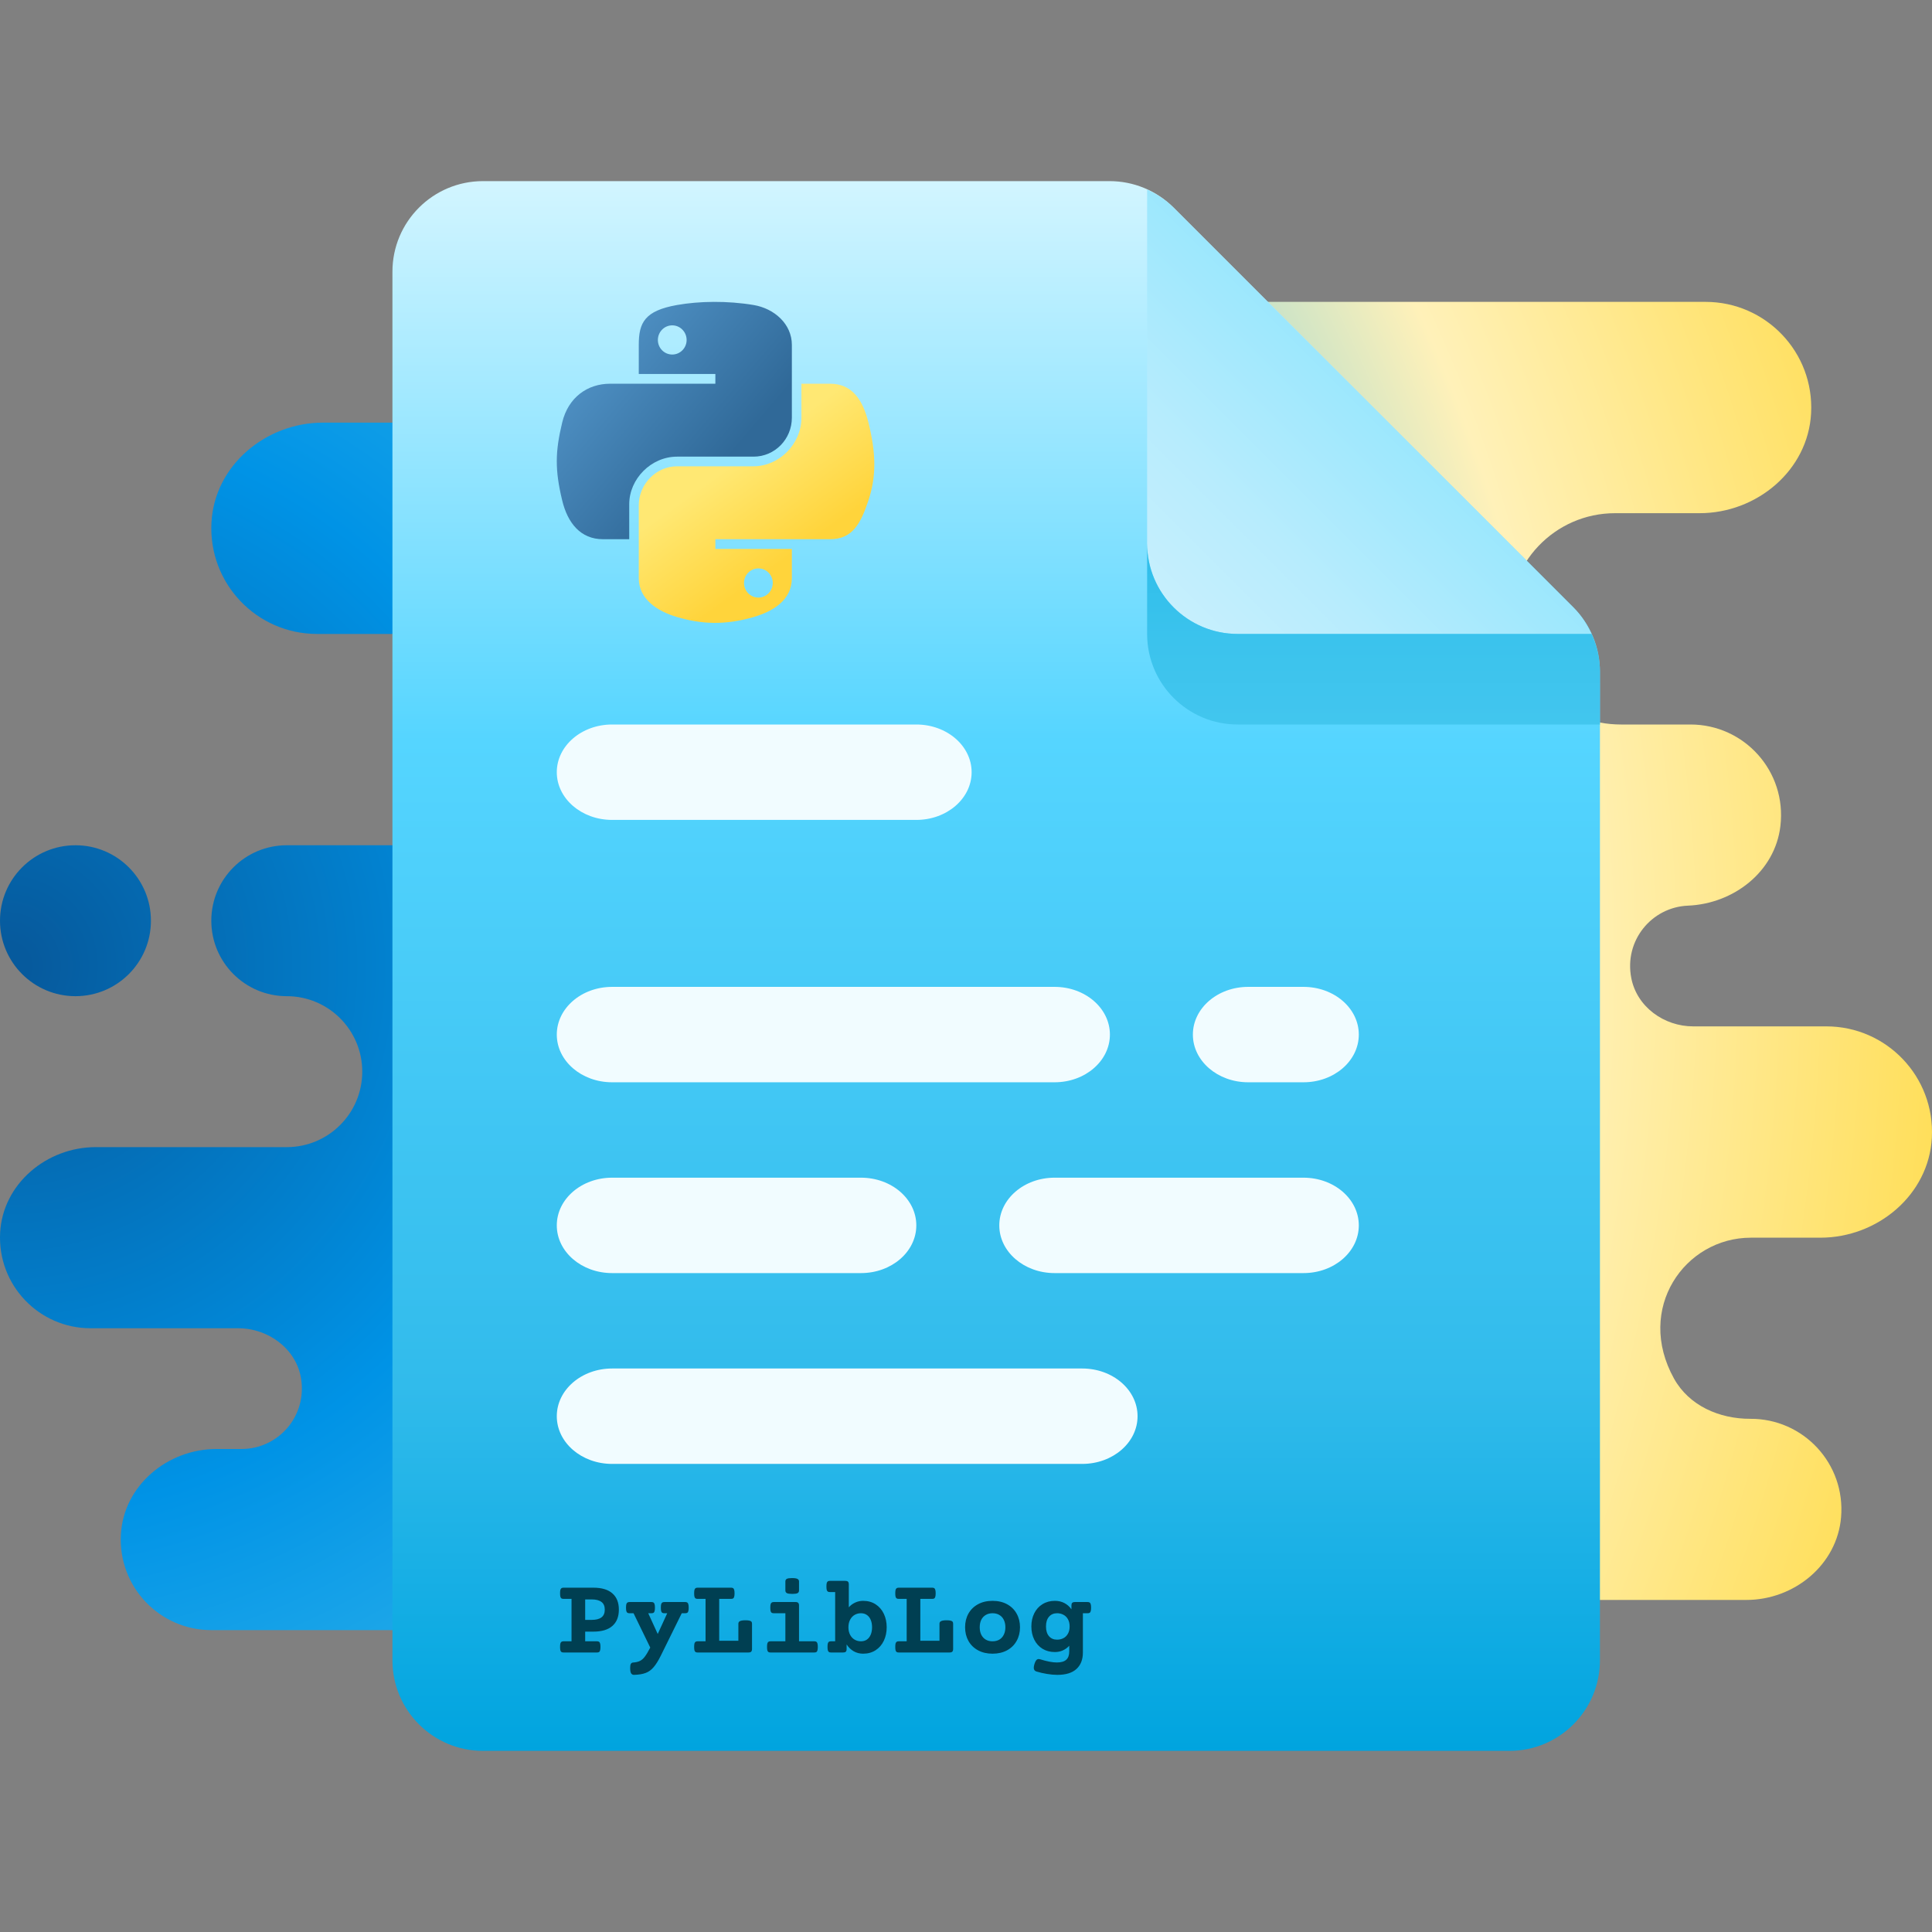 <svg width="2592" height="2592" viewBox="0 0 2592 2592" fill="none" xmlns="http://www.w3.org/2000/svg">
<rect x="0" y="0" width="2592" height="2592" fill="#808080" stroke="none"/>
<g clip-path="url(#clip0_19_2)">
<path d="M2245.89 1849.55C2266.14 1885.92 2306.8 1903.7 2348.43 1903.5C2419.31 1903.18 2476.13 1963.56 2470.01 2035.61C2464.63 2099.44 2407.08 2146.5 2343.01 2146.5H1944V2187H1053H729H283.5C214.245 2187 158.517 2129.04 162.162 2058.98C165.604 1993.25 224.572 1944 290.385 1944H324C373.207 1944 412.128 1900.14 403.906 1849.39C397.426 1809.58 360.004 1782 319.666 1782H121.5C52.245 1782 -3.483 1724.04 0.162 1653.98C3.604 1588.25 62.572 1539 128.385 1539H384.75C440.68 1539 486 1493.68 486 1437.75C486 1381.82 440.68 1336.5 384.75 1336.5C328.819 1336.5 283.5 1291.18 283.5 1235.25C283.5 1179.32 328.819 1134 384.75 1134H729V850.5H425.25C344.452 850.5 279.409 782.865 283.702 701.136C287.712 624.47 356.521 567 433.269 567H729V405H1701H1944H2288.25C2369.05 405 2434.09 472.635 2429.8 554.364C2425.79 631.03 2356.98 688.5 2280.23 688.5H2166.75C2085.95 688.5 2020.91 756.135 2025.2 837.864C2029.21 914.53 2098.02 972 2174.77 972H2268C2339.97 972 2397.36 1034.61 2388.61 1108.32C2381.36 1169.44 2326 1212.49 2264.52 1215.04C2216.04 1217.07 2178.58 1261.74 2188.62 1312.48C2196.23 1350.88 2232.48 1377 2271.6 1377H2450.25C2531.05 1377 2596.09 1444.64 2591.8 1526.36C2587.79 1603.03 2518.98 1660.5 2442.23 1660.5H2349C2260.22 1660.5 2193.72 1755.67 2245.89 1849.55ZM101.25 1336.5C157.18 1336.5 202.5 1291.18 202.5 1235.25C202.5 1179.32 157.18 1134 101.25 1134C45.319 1134 -2.28859e-05 1179.32 -2.28859e-05 1235.25C-2.28859e-05 1291.18 45.319 1336.5 101.25 1336.5Z" fill="url(#paint0_radial_19_2)"/>
<path d="M2025 2349H648C580.892 2349 526.5 2294.61 526.5 2227.5V364.5C526.5 297.392 580.892 243 648 243H1488.66C1520.9 243 1551.8 255.798 1574.56 278.6L2110.9 814.941C2133.7 837.702 2146.5 868.604 2146.5 900.841V2227.5C2146.5 2294.61 2092.11 2349 2025 2349Z" fill="url(#paint1_linear_19_2)"/>
<path d="M2110.9 814.941L1574.56 278.599C1564.23 268.272 1552.04 260.293 1539 254.299V729C1539 796.108 1593.39 850.5 1660.5 850.5H2135.2C2129.25 837.459 2121.27 825.268 2110.9 814.941Z" fill="url(#paint2_linear_19_2)"/>
<path d="M1660.5 850.5C1593.39 850.5 1539 796.108 1539 729V850.5C1539 917.609 1593.39 972 1660.5 972H2146.5V900.842C2146.5 883.264 2142.37 866.214 2135.2 850.5H1660.5Z" fill="url(#paint3_linear_19_2)"/>
<path d="M1229.34 1100H821.207C780.208 1100 747 1071.36 747 1036C747 1000.64 780.208 972 821.207 972H1229.34C1270.34 972 1303.55 1000.64 1303.55 1036C1303.55 1071.36 1270.34 1100 1229.34 1100ZM1451.97 1964H821.207C780.208 1964 747 1935.36 747 1900C747 1864.64 780.208 1836 821.207 1836H1451.97C1492.96 1836 1526.17 1864.64 1526.17 1900C1526.17 1935.36 1492.96 1964 1451.97 1964ZM1414.86 1580H1748.79C1789.79 1580 1823 1608.64 1823 1644C1823 1679.36 1789.79 1708 1748.79 1708H1414.86C1373.86 1708 1340.66 1679.36 1340.66 1644C1340.66 1608.64 1373.86 1580 1414.86 1580ZM821.207 1580H1155.14C1196.14 1580 1229.34 1608.64 1229.34 1644C1229.34 1679.36 1196.14 1708 1155.14 1708H821.207C780.208 1708 747 1679.36 747 1644C747 1608.64 780.208 1580 821.207 1580ZM821.207 1324H1414.86C1455.86 1324 1489.07 1352.64 1489.07 1388C1489.07 1423.36 1455.86 1452 1414.86 1452H821.207C780.208 1452 747 1423.36 747 1388C747 1352.64 780.208 1324 821.207 1324ZM1674.59 1324H1748.79C1789.79 1324 1823 1352.64 1823 1388C1823 1423.36 1789.79 1452 1748.79 1452H1674.59C1633.59 1452 1600.38 1423.36 1600.38 1388C1600.38 1352.64 1633.59 1324 1674.59 1324Z" fill="#F1FCFF"/>
<path d="M957.463 405.004C939.898 405.085 923.123 406.583 908.363 409.195C864.881 416.876 856.986 432.953 856.986 462.602V501.759H959.739V514.811H856.986H818.424C788.561 514.811 762.413 532.759 754.234 566.901C744.799 606.037 744.381 630.457 754.234 671.321C761.538 701.738 778.981 723.411 808.843 723.411H844.172V676.47C844.172 642.558 873.516 612.645 908.363 612.645H1011C1039.56 612.645 1062.37 589.124 1062.37 560.435V462.602C1062.37 434.758 1038.88 413.842 1011 409.195C993.344 406.257 975.029 404.922 957.463 405.004ZM901.896 436.497C912.509 436.497 921.177 445.305 921.177 456.135C921.177 466.927 912.509 475.654 901.896 475.654C891.244 475.654 882.614 466.927 882.614 456.135C882.614 445.305 891.244 436.497 901.896 436.497Z" fill="url(#paint4_linear_19_2)"/>
<path d="M1075.19 514.812V560.435C1075.19 595.806 1045.19 625.577 1011 625.577H908.363C880.25 625.577 856.986 649.636 856.986 677.787V775.62C856.986 803.464 881.201 819.842 908.363 827.83C940.888 837.393 972.079 839.121 1011 827.83C1036.86 820.341 1062.37 805.269 1062.37 775.62V736.463H959.739V723.411H1062.37H1113.75C1143.61 723.411 1154.74 702.583 1165.12 671.321C1175.85 639.137 1175.4 608.187 1165.12 566.901C1157.74 537.176 1143.65 514.812 1113.75 514.812H1075.19ZM1017.46 762.568C1028.11 762.568 1036.74 771.295 1036.74 782.087C1036.74 792.917 1028.11 801.725 1017.46 801.725C1006.85 801.725 998.181 792.917 998.181 782.087C998.181 771.295 1006.85 762.568 1017.46 762.568Z" fill="url(#paint5_linear_19_2)"/>
<path d="M796.072 2130.06C807.303 2130.06 815.799 2132.6 821.561 2137.68C827.371 2142.71 830.276 2149.98 830.276 2159.5C830.276 2169.03 827.371 2176.33 821.561 2181.4C815.799 2186.48 807.303 2189.02 796.072 2189.02H785.086V2201.99H800.979C802.151 2201.99 803.055 2202.21 803.689 2202.64C804.324 2203.04 804.788 2203.77 805.081 2204.84C805.423 2205.92 805.594 2207.48 805.594 2209.53C805.594 2211.58 805.423 2213.14 805.081 2214.22C804.788 2215.29 804.324 2216.02 803.689 2216.41C803.055 2216.8 802.151 2217 800.979 2217H756.009C754.837 2217 753.934 2216.8 753.299 2216.41C752.664 2216.02 752.176 2215.29 751.834 2214.22C751.541 2213.14 751.395 2211.58 751.395 2209.53C751.395 2207.48 751.541 2205.92 751.834 2204.84C752.176 2203.77 752.664 2203.04 753.299 2202.64C753.934 2202.21 754.837 2201.99 756.009 2201.99H766.775V2145.08H756.009C754.837 2145.08 753.934 2144.88 753.299 2144.49C752.664 2144.1 752.176 2143.37 751.834 2142.29C751.541 2141.22 751.395 2139.66 751.395 2137.61C751.395 2135.55 751.541 2133.99 751.834 2132.92C752.176 2131.84 752.664 2131.11 753.299 2130.72C753.934 2130.28 754.837 2130.06 756.009 2130.06H796.072ZM785.086 2173.27H793.802C799.612 2173.27 803.982 2172.15 806.912 2169.91C809.891 2167.66 811.38 2164.19 811.38 2159.5C811.38 2154.82 809.891 2151.38 806.912 2149.18C803.982 2146.93 799.612 2145.81 793.802 2145.81H785.086V2173.27ZM919.339 2149.32C920.511 2149.32 921.414 2149.54 922.049 2149.98C922.684 2150.37 923.147 2151.11 923.44 2152.18C923.782 2153.25 923.953 2154.82 923.953 2156.87C923.953 2158.92 923.782 2160.48 923.44 2161.56C923.147 2162.63 922.684 2163.36 922.049 2163.75C921.414 2164.14 920.511 2164.34 919.339 2164.34H914.651L886.6 2221.17C883.182 2228.06 879.91 2233.28 876.785 2236.85C873.709 2240.46 870.169 2243 866.165 2244.47C862.21 2245.98 857.083 2246.83 850.784 2247.03C849.026 2247.08 847.684 2246.42 846.756 2245.05C845.877 2243.68 845.438 2241.19 845.438 2237.58C845.438 2235.09 845.755 2233.31 846.39 2232.23C847.073 2231.16 848.025 2230.57 849.246 2230.48C853.104 2230.23 856.229 2229.5 858.621 2228.28C861.062 2227.06 863.26 2225.11 865.213 2222.42C867.215 2219.78 869.607 2215.78 872.391 2210.41L849.979 2164.34H844.485C843.313 2164.34 842.41 2164.14 841.775 2163.75C841.141 2163.36 840.652 2162.63 840.311 2161.56C840.018 2160.48 839.871 2158.92 839.871 2156.87C839.871 2154.82 840.018 2153.25 840.311 2152.18C840.652 2151.11 841.141 2150.37 841.775 2149.98C842.41 2149.54 843.313 2149.32 844.485 2149.32H874.075C875.247 2149.32 876.15 2149.54 876.785 2149.98C877.42 2150.37 877.884 2151.11 878.177 2152.18C878.519 2153.25 878.689 2154.82 878.689 2156.87C878.689 2158.92 878.519 2160.48 878.177 2161.56C877.884 2162.63 877.42 2163.36 876.785 2163.75C876.15 2164.14 875.247 2164.34 874.075 2164.34H869.681L882.425 2192.17L895.169 2164.34H891.214C890.042 2164.34 889.139 2164.14 888.504 2163.75C887.869 2163.36 887.381 2162.63 887.039 2161.56C886.746 2160.48 886.6 2158.92 886.6 2156.87C886.6 2154.82 886.746 2153.25 887.039 2152.18C887.381 2151.11 887.869 2150.37 888.504 2149.98C889.139 2149.54 890.042 2149.32 891.214 2149.32H919.339ZM980.862 2130.06C982.034 2130.06 982.938 2130.28 983.572 2130.72C984.207 2131.11 984.671 2131.84 984.964 2132.92C985.306 2133.99 985.477 2135.55 985.477 2137.61C985.477 2139.66 985.306 2141.22 984.964 2142.29C984.671 2143.37 984.207 2144.1 983.572 2144.49C982.938 2144.88 982.034 2145.08 980.862 2145.08H964.896V2201.25H990.604V2178.4C990.604 2176.74 991.336 2175.57 992.801 2174.89C994.314 2174.15 996.805 2173.79 1000.27 2173.79C1002.57 2173.79 1004.32 2173.96 1005.54 2174.3C1006.81 2174.59 1007.69 2175.06 1008.18 2175.69C1008.67 2176.33 1008.91 2177.23 1008.91 2178.4V2212.24C1008.91 2213.9 1008.55 2215.12 1007.82 2215.9C1007.08 2216.63 1005.86 2217 1004.15 2217H935.892C934.72 2217 933.816 2216.8 933.182 2216.41C932.547 2216.02 932.059 2215.29 931.717 2214.22C931.424 2213.14 931.277 2211.58 931.277 2209.53C931.277 2207.48 931.424 2205.92 931.717 2204.84C932.059 2203.77 932.547 2203.04 933.182 2202.64C933.816 2202.21 934.72 2201.99 935.892 2201.99H946.585V2145.08H935.892C934.72 2145.08 933.816 2144.88 933.182 2144.49C932.547 2144.1 932.059 2143.37 931.717 2142.29C931.424 2141.22 931.277 2139.66 931.277 2137.61C931.277 2135.55 931.424 2133.99 931.717 2132.92C932.059 2131.84 932.547 2131.11 933.182 2130.72C933.816 2130.28 934.72 2130.06 935.892 2130.06H980.862ZM1067.36 2149.32C1069.02 2149.32 1070.19 2149.69 1070.88 2150.42C1071.61 2151.11 1071.98 2152.28 1071.98 2153.94V2201.99H1092.56C1093.73 2201.99 1094.63 2202.21 1095.27 2202.64C1095.9 2203.04 1096.37 2203.77 1096.66 2204.84C1097 2205.92 1097.17 2207.48 1097.17 2209.53C1097.17 2211.58 1097 2213.14 1096.66 2214.22C1096.37 2215.29 1095.9 2216.02 1095.27 2216.41C1094.63 2216.8 1093.73 2217 1092.56 2217H1033.67C1032.5 2217 1031.59 2216.8 1030.96 2216.41C1030.33 2216.02 1029.84 2215.29 1029.5 2214.22C1029.2 2213.14 1029.06 2211.58 1029.06 2209.53C1029.06 2207.48 1029.2 2205.92 1029.5 2204.84C1029.84 2203.77 1030.33 2203.04 1030.96 2202.64C1031.59 2202.21 1032.5 2201.99 1033.67 2201.99H1053.67V2164.34H1038.06C1036.89 2164.34 1035.99 2164.14 1035.35 2163.75C1034.72 2163.36 1034.23 2162.63 1033.89 2161.56C1033.6 2160.48 1033.45 2158.92 1033.45 2156.87C1033.45 2154.82 1033.6 2153.25 1033.89 2152.18C1034.23 2151.11 1034.72 2150.37 1035.35 2149.98C1035.99 2149.54 1036.89 2149.32 1038.06 2149.32H1067.36ZM1062.6 2117.17C1066.07 2117.17 1068.48 2117.54 1069.85 2118.27C1071.27 2118.95 1071.98 2120.12 1071.98 2121.79V2133.8C1071.98 2135.46 1071.32 2136.65 1070 2137.39C1068.73 2138.07 1066.38 2138.41 1062.97 2138.41C1059.55 2138.41 1057.13 2138.07 1055.72 2137.39C1054.35 2136.65 1053.67 2135.46 1053.67 2133.8V2121.79C1053.67 2120.08 1054.3 2118.88 1055.57 2118.2C1056.84 2117.51 1059.18 2117.17 1062.6 2117.17ZM1134.16 2120.91C1135.82 2120.91 1136.99 2121.27 1137.67 2122C1138.41 2122.69 1138.77 2123.86 1138.77 2125.52V2156.36C1141.26 2153.57 1144.14 2151.45 1147.42 2149.98C1150.69 2148.47 1154.23 2147.71 1158.04 2147.71C1164.43 2147.71 1170.02 2149.28 1174.81 2152.4C1179.59 2155.53 1183.25 2159.77 1185.79 2165.14C1188.33 2170.52 1189.6 2176.52 1189.6 2183.16C1189.6 2189.8 1188.33 2195.81 1185.79 2201.18C1183.25 2206.55 1179.59 2210.8 1174.81 2213.92C1170.02 2217.05 1164.43 2218.61 1158.04 2218.61C1153.4 2218.61 1149.17 2217.54 1145.36 2215.39C1141.56 2213.19 1138.38 2210.14 1135.84 2206.23V2212.39C1135.84 2214.05 1135.48 2215.24 1134.74 2215.97C1134.06 2216.66 1132.89 2217 1131.23 2217H1114.82C1113.65 2217 1112.75 2216.8 1112.11 2216.41C1111.48 2215.97 1110.99 2215.22 1110.65 2214.14C1110.35 2213.07 1110.21 2211.51 1110.21 2209.46C1110.21 2207.41 1110.35 2205.84 1110.65 2204.77C1110.99 2203.69 1111.48 2202.96 1112.11 2202.57C1112.75 2202.18 1113.65 2201.99 1114.82 2201.99H1120.46V2135.92H1113.36C1112.19 2135.92 1111.28 2135.73 1110.65 2135.33C1110.01 2134.94 1109.52 2134.21 1109.18 2133.14C1108.89 2132.06 1108.74 2130.5 1108.74 2128.45C1108.74 2126.4 1108.89 2124.84 1109.18 2123.76C1109.52 2122.69 1110.01 2121.96 1110.65 2121.57C1111.28 2121.13 1112.19 2120.91 1113.36 2120.91H1134.16ZM1155.11 2164.34C1151.98 2164.34 1149.15 2165.07 1146.61 2166.54C1144.07 2168 1142.04 2170.17 1140.53 2173.05C1139.02 2175.89 1138.26 2179.26 1138.26 2183.16C1138.26 2187.07 1139.02 2190.46 1140.53 2193.34C1142.04 2196.17 1144.07 2198.32 1146.61 2199.79C1149.15 2201.25 1151.98 2201.99 1155.11 2201.99C1158.13 2201.99 1160.77 2201.23 1163.02 2199.71C1165.26 2198.15 1166.97 2195.96 1168.14 2193.12C1169.36 2190.29 1169.97 2186.97 1169.97 2183.16C1169.97 2179.35 1169.36 2176.03 1168.14 2173.2C1166.97 2170.37 1165.26 2168.2 1163.02 2166.68C1160.77 2165.12 1158.13 2164.34 1155.11 2164.34ZM1250.69 2130.06C1251.86 2130.06 1252.76 2130.28 1253.4 2130.72C1254.03 2131.11 1254.5 2131.84 1254.79 2132.92C1255.13 2133.99 1255.3 2135.55 1255.3 2137.61C1255.3 2139.66 1255.13 2141.22 1254.79 2142.29C1254.5 2143.37 1254.03 2144.1 1253.4 2144.49C1252.76 2144.88 1251.86 2145.08 1250.69 2145.08H1234.72V2201.25H1260.43V2178.4C1260.43 2176.74 1261.16 2175.57 1262.62 2174.89C1264.14 2174.15 1266.63 2173.79 1270.1 2173.79C1272.39 2173.79 1274.15 2173.96 1275.37 2174.3C1276.64 2174.59 1277.52 2175.06 1278.01 2175.69C1278.49 2176.33 1278.74 2177.23 1278.74 2178.4V2212.24C1278.74 2213.9 1278.37 2215.12 1277.64 2215.9C1276.91 2216.63 1275.69 2217 1273.98 2217H1205.72C1204.54 2217 1203.64 2216.8 1203.01 2216.41C1202.37 2216.02 1201.88 2215.29 1201.54 2214.22C1201.25 2213.14 1201.1 2211.58 1201.1 2209.53C1201.1 2207.48 1201.25 2205.92 1201.54 2204.84C1201.88 2203.77 1202.37 2203.04 1203.01 2202.64C1203.64 2202.21 1204.54 2201.99 1205.72 2201.99H1216.41V2145.08H1205.72C1204.54 2145.08 1203.64 2144.88 1203.01 2144.49C1202.37 2144.1 1201.88 2143.37 1201.54 2142.29C1201.25 2141.22 1201.1 2139.66 1201.1 2137.61C1201.1 2135.55 1201.25 2133.99 1201.54 2132.92C1201.88 2131.84 1202.37 2131.11 1203.01 2130.72C1203.64 2130.28 1204.54 2130.06 1205.72 2130.06H1250.69ZM1331.62 2147.71C1339.04 2147.71 1345.54 2149.23 1351.1 2152.25C1356.67 2155.28 1360.94 2159.48 1363.92 2164.85C1366.95 2170.22 1368.46 2176.33 1368.46 2183.16C1368.46 2190 1366.95 2196.1 1363.92 2201.47C1360.94 2206.84 1356.67 2211.04 1351.1 2214.07C1345.54 2217.1 1339.04 2218.61 1331.62 2218.61C1324.2 2218.61 1317.7 2217.1 1312.14 2214.07C1306.57 2211.04 1302.27 2206.84 1299.25 2201.47C1296.27 2196.1 1294.78 2190 1294.78 2183.16C1294.78 2176.33 1296.27 2170.22 1299.25 2164.85C1302.27 2159.48 1306.57 2155.28 1312.14 2152.25C1317.7 2149.23 1324.2 2147.71 1331.62 2147.71ZM1331.62 2164.34C1328.1 2164.34 1325.05 2165.12 1322.46 2166.68C1319.88 2168.2 1317.87 2170.37 1316.46 2173.2C1315.09 2176.03 1314.41 2179.35 1314.41 2183.16C1314.41 2186.97 1315.09 2190.29 1316.46 2193.12C1317.87 2195.96 1319.88 2198.15 1322.46 2199.71C1325.05 2201.23 1328.1 2201.99 1331.62 2201.99C1335.13 2201.99 1338.19 2201.23 1340.77 2199.71C1343.36 2198.15 1345.34 2195.96 1346.71 2193.12C1348.12 2190.29 1348.83 2186.97 1348.83 2183.16C1348.83 2179.35 1348.12 2176.03 1346.71 2173.2C1345.34 2170.37 1343.36 2168.2 1340.77 2166.68C1338.19 2165.12 1335.13 2164.34 1331.62 2164.34ZM1415.26 2147.71C1419.9 2147.71 1424.12 2148.69 1427.93 2150.64C1431.74 2152.6 1434.92 2155.4 1437.45 2159.07V2153.94C1437.45 2152.28 1437.8 2151.11 1438.48 2150.42C1439.21 2149.69 1440.41 2149.32 1442.07 2149.32H1459.21C1460.38 2149.32 1461.28 2149.54 1461.92 2149.98C1462.55 2150.37 1463.02 2151.11 1463.31 2152.18C1463.65 2153.25 1463.82 2154.82 1463.82 2156.87C1463.82 2158.92 1463.65 2160.48 1463.31 2161.56C1463.02 2162.63 1462.55 2163.36 1461.92 2163.75C1461.28 2164.14 1460.38 2164.34 1459.21 2164.34H1452.83V2216.93C1452.83 2226.5 1449.95 2233.89 1444.19 2239.12C1438.48 2244.39 1429.91 2247.03 1418.48 2247.03C1414.29 2247.03 1409.7 2246.61 1404.71 2245.78C1399.73 2245 1394.97 2243.9 1390.43 2242.49C1388.09 2241.76 1386.92 2240.07 1386.92 2237.43C1386.92 2236.26 1387.23 2234.55 1387.87 2232.31C1388.6 2230.01 1389.41 2228.35 1390.29 2227.33C1391.21 2226.3 1392.29 2225.79 1393.51 2225.79C1394.14 2225.79 1394.73 2225.89 1395.27 2226.08C1404.59 2228.96 1412.09 2230.4 1417.75 2230.4C1423.66 2230.4 1427.93 2229.16 1430.57 2226.67C1433.21 2224.23 1434.52 2220.49 1434.52 2215.46V2207.99C1432.03 2210.68 1429.15 2212.75 1425.88 2214.22C1422.61 2215.68 1419.07 2216.41 1415.26 2216.41C1408.96 2216.41 1403.42 2214.95 1398.64 2212.02C1393.85 2209.04 1390.16 2204.96 1387.58 2199.79C1384.99 2194.56 1383.69 2188.66 1383.69 2182.06C1383.69 2175.47 1384.99 2169.59 1387.58 2164.41C1390.16 2159.19 1393.85 2155.11 1398.64 2152.18C1403.42 2149.2 1408.96 2147.71 1415.26 2147.71ZM1418.19 2164.34C1413.65 2164.34 1410.04 2165.9 1407.35 2169.03C1404.67 2172.1 1403.32 2176.45 1403.32 2182.06C1403.32 2187.68 1404.67 2192.05 1407.35 2195.17C1410.04 2198.25 1413.65 2199.79 1418.19 2199.79C1421.32 2199.79 1424.15 2199.13 1426.69 2197.81C1429.28 2196.44 1431.3 2194.44 1432.77 2191.8C1434.28 2189.12 1435.04 2185.87 1435.04 2182.06C1435.04 2178.25 1434.28 2175.03 1432.77 2172.4C1431.3 2169.71 1429.28 2167.71 1426.69 2166.39C1424.15 2165.02 1421.32 2164.34 1418.19 2164.34Z" fill="#003F52"/>
</g>
<defs>
<radialGradient id="paint0_radial_19_2" cx="0" cy="0" r="1" gradientUnits="userSpaceOnUse" gradientTransform="translate(1.58979e-05 1296) scale(2632.58 2632.58)">
<stop offset="0.011" stop-color="#065A9D"/>
<stop offset="0.282" stop-color="#0093E6"/>
<stop offset="0.548" stop-color="#41BFEC"/>
<stop offset="0.799" stop-color="#FFF1B9"/>
<stop offset="1" stop-color="#FFDE57"/>
<stop offset="1" stop-color="#FFBA15"/>
</radialGradient>
<linearGradient id="paint1_linear_19_2" x1="1336.5" y1="2349" x2="1336.5" y2="243" gradientUnits="userSpaceOnUse">
<stop stop-color="#00A4DF"/>
<stop offset="0.232" stop-color="#31BBEB"/>
<stop offset="0.644" stop-color="#55D5FF"/>
<stop offset="1" stop-color="#D2F5FF"/>
</linearGradient>
<linearGradient id="paint2_linear_19_2" x1="1574.6" y1="814.9" x2="1881.39" y2="508.113" gradientUnits="userSpaceOnUse">
<stop stop-color="#C6EFFD"/>
<stop offset="0.375" stop-color="#B7ECFD"/>
<stop offset="1" stop-color="#95E6FD"/>
</linearGradient>
<linearGradient id="paint3_linear_19_2" x1="1842.75" y1="975.361" x2="1842.75" y2="732.361" gradientUnits="userSpaceOnUse">
<stop stop-color="#42C6EE"/>
<stop offset="0.48" stop-color="#3BC3ED"/>
<stop offset="1" stop-color="#2EBEEA"/>
</linearGradient>
<linearGradient id="paint4_linear_19_2" x1="747" y1="405" x2="983.917" y2="606.906" gradientUnits="userSpaceOnUse">
<stop stop-color="#5A9FD4"/>
<stop offset="1" stop-color="#306998"/>
</linearGradient>
<linearGradient id="paint5_linear_19_2" x1="1014.99" y1="778.795" x2="930" y2="659.683" gradientUnits="userSpaceOnUse">
<stop stop-color="#FFD43B"/>
<stop offset="1" stop-color="#FFE873"/>
</linearGradient>
<clipPath id="clip0_19_2">
<rect width="2592" height="2592" fill="white"/>
</clipPath>
</defs>
</svg>
